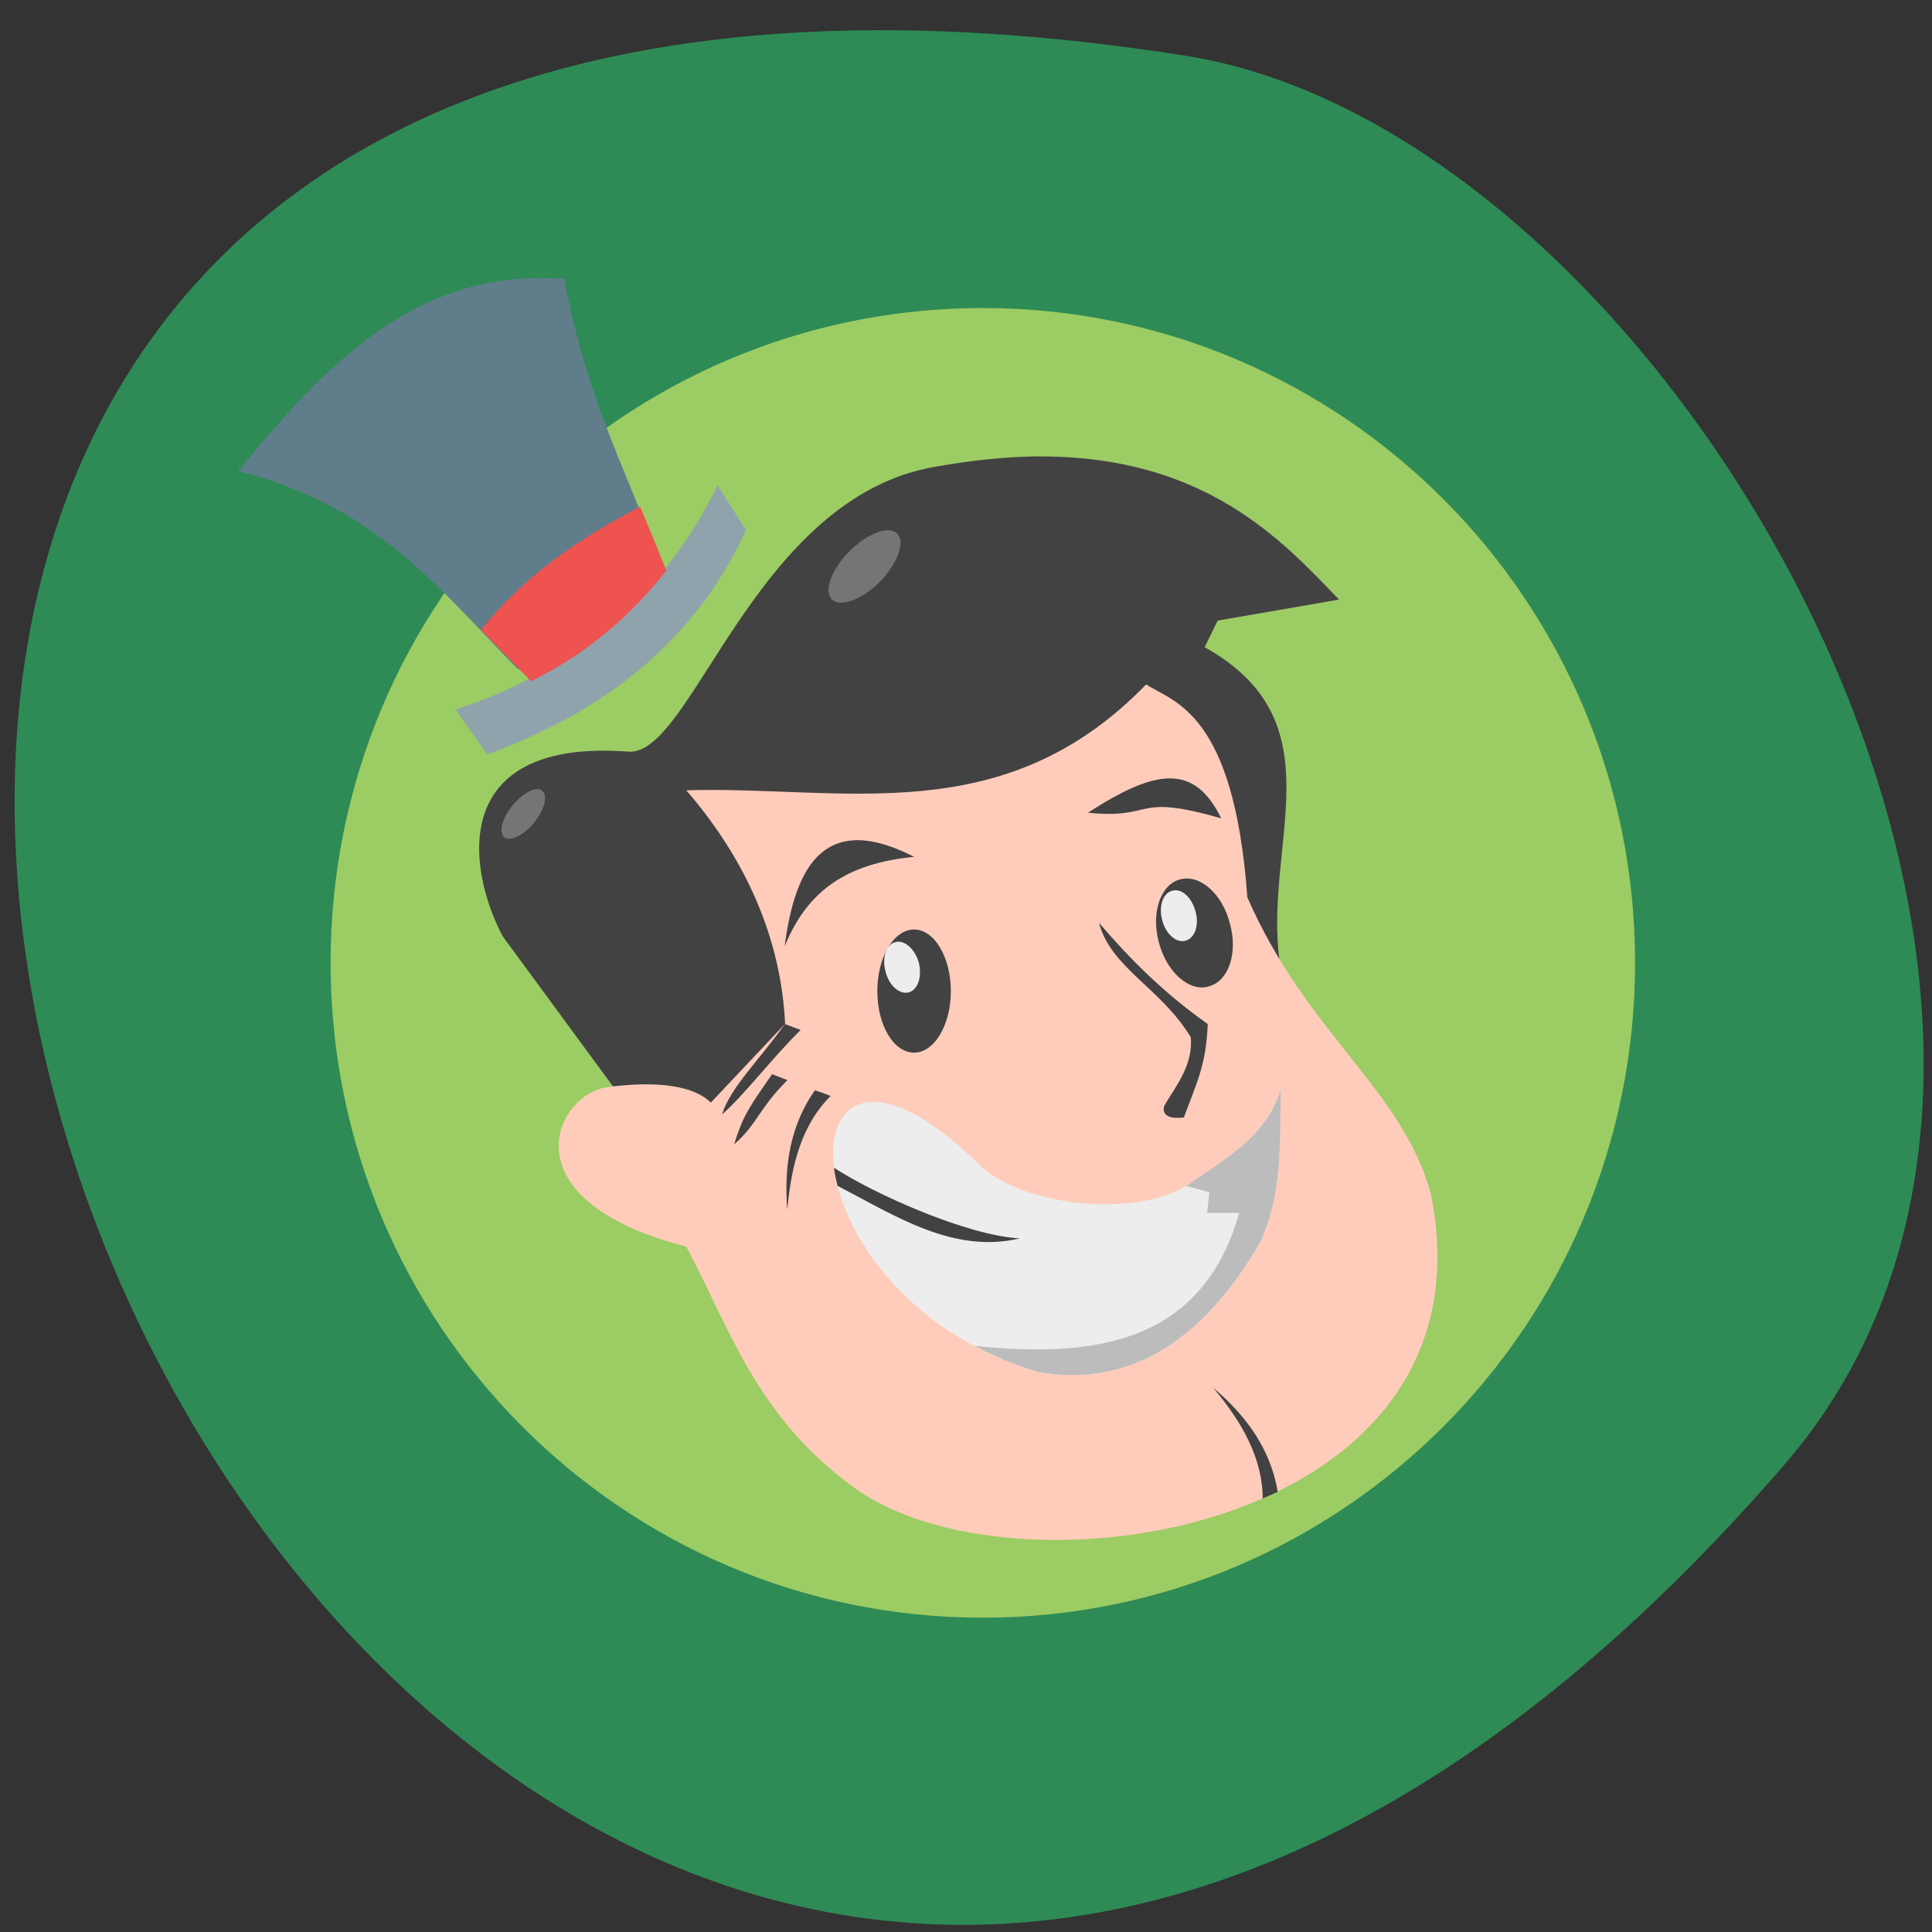 <svg xmlns="http://www.w3.org/2000/svg" viewBox="0 0 32 32"><rect x="0" y="0" width="32" height="32" fill="#333333" stroke="none"/><path d="m 29.555 24.26 c -23.887 27.625 -46.859 -29.17 -9.914 -23.336 c 8.102 1.281 16.352 15.895 9.914 23.336" fill="#2e8b56"/><path d="m 16.277 5.102 c 5.969 0 10.805 4.855 10.805 10.844 c 0 5.992 -4.836 10.848 -10.805 10.848 c -5.965 0 -10.801 -4.855 -10.801 -10.848 c 0 -5.992 4.836 -10.844 10.801 -10.844" fill="#9ccc64"/><path d="m 17.207 7.559 c -0.512 0.004 -1.074 0.059 -1.695 0.168 c -3.02 0.496 -4.04 4.793 -5.098 4.723 c -2.934 -0.223 -2.711 1.863 -2.09 3.055 l 1.828 2.488 l 3.254 1.949 l 2.055 -3.16 l 5.738 -0.832 c -0.289 -1.957 0.992 -3.984 -1.246 -5.23 l 0.215 -0.441 l 2.01 -0.348 c -0.934 -0.973 -2.215 -2.383 -4.977 -2.371" fill="#424242"/><path d="m 11.367 20.648 c 0.73 1.367 1.148 2.793 2.75 3.969 c 2.613 1.969 10.742 0.805 9.578 -4.867 c -0.504 -1.746 -2.043 -2.621 -3.035 -4.887 c -0.223 -3.086 -1.227 -3.23 -1.676 -3.527 c -2.371 2.445 -5.01 1.676 -7.617 1.754 c 1 1.156 1.57 2.469 1.637 3.867 l -1.23 1.305 c -0.266 -0.262 -0.824 -0.367 -1.668 -0.262 c -0.891 0.074 -1.793 1.863 1.262 2.648" fill="#fcb"/><g fill="#424242"><path d="m 15.14 15.395 c 0.336 0 0.609 0.461 0.609 1.02 c 0 0.563 -0.273 1.02 -0.609 1.02 c -0.34 0 -0.609 -0.457 -0.609 -1.02 c 0 -0.559 0.273 -1.02 0.609 -1.02"/><path d="m 19.547 14.566 c 0.328 -0.09 0.699 0.238 0.824 0.73 c 0.137 0.492 -0.023 0.957 -0.352 1.043 c -0.324 0.094 -0.695 -0.238 -0.824 -0.727 c -0.133 -0.488 0.023 -0.961 0.352 -1.047"/></g><path d="m 21.21 18.05 c -0.246 0.805 -0.949 1.152 -1.559 1.594 c -0.824 0.5 -2.574 0.367 -3.375 -0.297 c -3.395 -3.398 -3.496 2.074 0.922 3.379 c 1.051 0.18 2.461 -0.047 3.68 -2.16 c 0.375 -0.844 0.313 -1.613 0.336 -2.516" fill="#ededed"/><g fill="#424242"><path d="m 12.996 15.676 c 0.371 -0.914 1.016 -1.375 2.145 -1.484 c -1.453 -0.746 -1.969 0.113 -2.145 1.484"/><path d="m 20.227 13.555 c -1.477 -0.426 -1.078 0.02 -2.207 -0.094 c 1.105 -0.715 1.758 -0.832 2.207 0.094"/></g><path d="m 21.21 18.05 c -0.246 0.805 -0.949 1.152 -1.559 1.594 l 0.379 0.105 l -0.035 0.34 h 0.531 c -0.609 2.137 -2.348 2.414 -4.387 2.203 c 0.316 0.168 0.672 0.316 1.059 0.434 c 1.051 0.18 2.461 -0.047 3.68 -2.16 c 0.375 -0.844 0.313 -1.613 0.336 -2.52" fill="#bcbcbc"/><g fill="#424242"><path d="m 13.813 19.344 c 0.012 0.098 0.035 0.191 0.059 0.297 c 0.969 0.504 1.918 1.129 3.02 0.871 c -0.871 -0.047 -2.402 -0.73 -3.074 -1.168"/><path d="m 18.203 15.285 c 0.504 0.59 1.074 1.164 1.801 1.676 c -0.027 0.699 -0.195 0.996 -0.395 1.547 c 0 0 -0.402 0.066 -0.324 -0.195 c 0.188 -0.32 0.48 -0.672 0.438 -1.133 c -0.5 -0.824 -1.32 -1.141 -1.52 -1.895"/><path d="m 20.09 22.98 c 0.48 0.57 0.824 1.176 0.824 1.84 c 0.082 -0.035 0.16 -0.074 0.25 -0.109 c -0.117 -0.699 -0.512 -1.254 -1.074 -1.73"/></g><path d="m 3.945 7.801 c 1.453 -1.773 2.977 -3.375 5.402 -3.18 c 0.344 1.883 0.988 3.098 1.531 4.543 c -0.625 0.813 -1.375 1.465 -2.297 1.922 c -1.273 -1.289 -2.328 -2.711 -4.637 -3.285" fill="#607d8b"/><path d="m 7.547 11.75 l 0.523 0.746 c 1.879 -0.695 3.406 -1.805 4.285 -3.715 l -0.469 -0.742 c -0.891 1.836 -2.418 3.094 -4.34 3.711" fill="#8fa3ad"/><path d="m 10.602 8.391 c -1 0.523 -1.922 1.141 -2.633 2.043 c 0.273 0.277 0.551 0.566 0.824 0.848 c 0.898 -0.434 1.633 -1.059 2.242 -1.828 c -0.137 -0.363 -0.289 -0.711 -0.434 -1.063" fill="#ee534f"/><g fill="#424242"><path d="m 13.04 20.04 c 0.066 -0.754 0.246 -1.422 0.719 -1.887 c -0.086 -0.035 -0.172 -0.066 -0.262 -0.094 c -0.402 0.57 -0.516 1.246 -0.457 1.977"/><path d="m 11.961 18.457 c 0.379 -0.332 0.824 -0.93 1.301 -1.398 c -0.09 -0.035 -0.176 -0.063 -0.262 -0.098 c -0.406 0.578 -0.902 1.047 -1.039 1.492"/><path d="m 12.16 18.953 c 0.383 -0.332 0.41 -0.594 0.883 -1.063 c -0.082 -0.031 -0.168 -0.063 -0.254 -0.098 c -0.406 0.578 -0.488 0.711 -0.629 1.16"/></g><g fill="#ededed"><path d="m 19.414 14.754 c 0.156 -0.047 0.324 0.109 0.387 0.34 c 0.066 0.23 -0.012 0.449 -0.168 0.488 c -0.148 0.039 -0.324 -0.109 -0.383 -0.34 c -0.063 -0.23 0.012 -0.449 0.164 -0.488"/><path d="m 14.828 15.605 c 0.152 -0.043 0.324 0.109 0.391 0.34 c 0.055 0.227 -0.012 0.449 -0.168 0.492 c -0.152 0.039 -0.328 -0.113 -0.383 -0.344 c -0.066 -0.227 0.012 -0.449 0.16 -0.488"/></g><g fill="#757575"><path d="m 14.863 8.84 c 0.133 0.137 0.004 0.492 -0.289 0.797 c -0.301 0.297 -0.656 0.43 -0.797 0.289 c -0.137 -0.141 -0.004 -0.496 0.293 -0.797 c 0.301 -0.297 0.652 -0.43 0.793 -0.289"/><path d="m 8.992 13.11 c 0.09 0.094 0.008 0.336 -0.172 0.547 c -0.18 0.203 -0.395 0.289 -0.48 0.199 c -0.082 -0.102 -0.008 -0.344 0.18 -0.551 c 0.18 -0.203 0.395 -0.293 0.473 -0.195"/></g></svg>